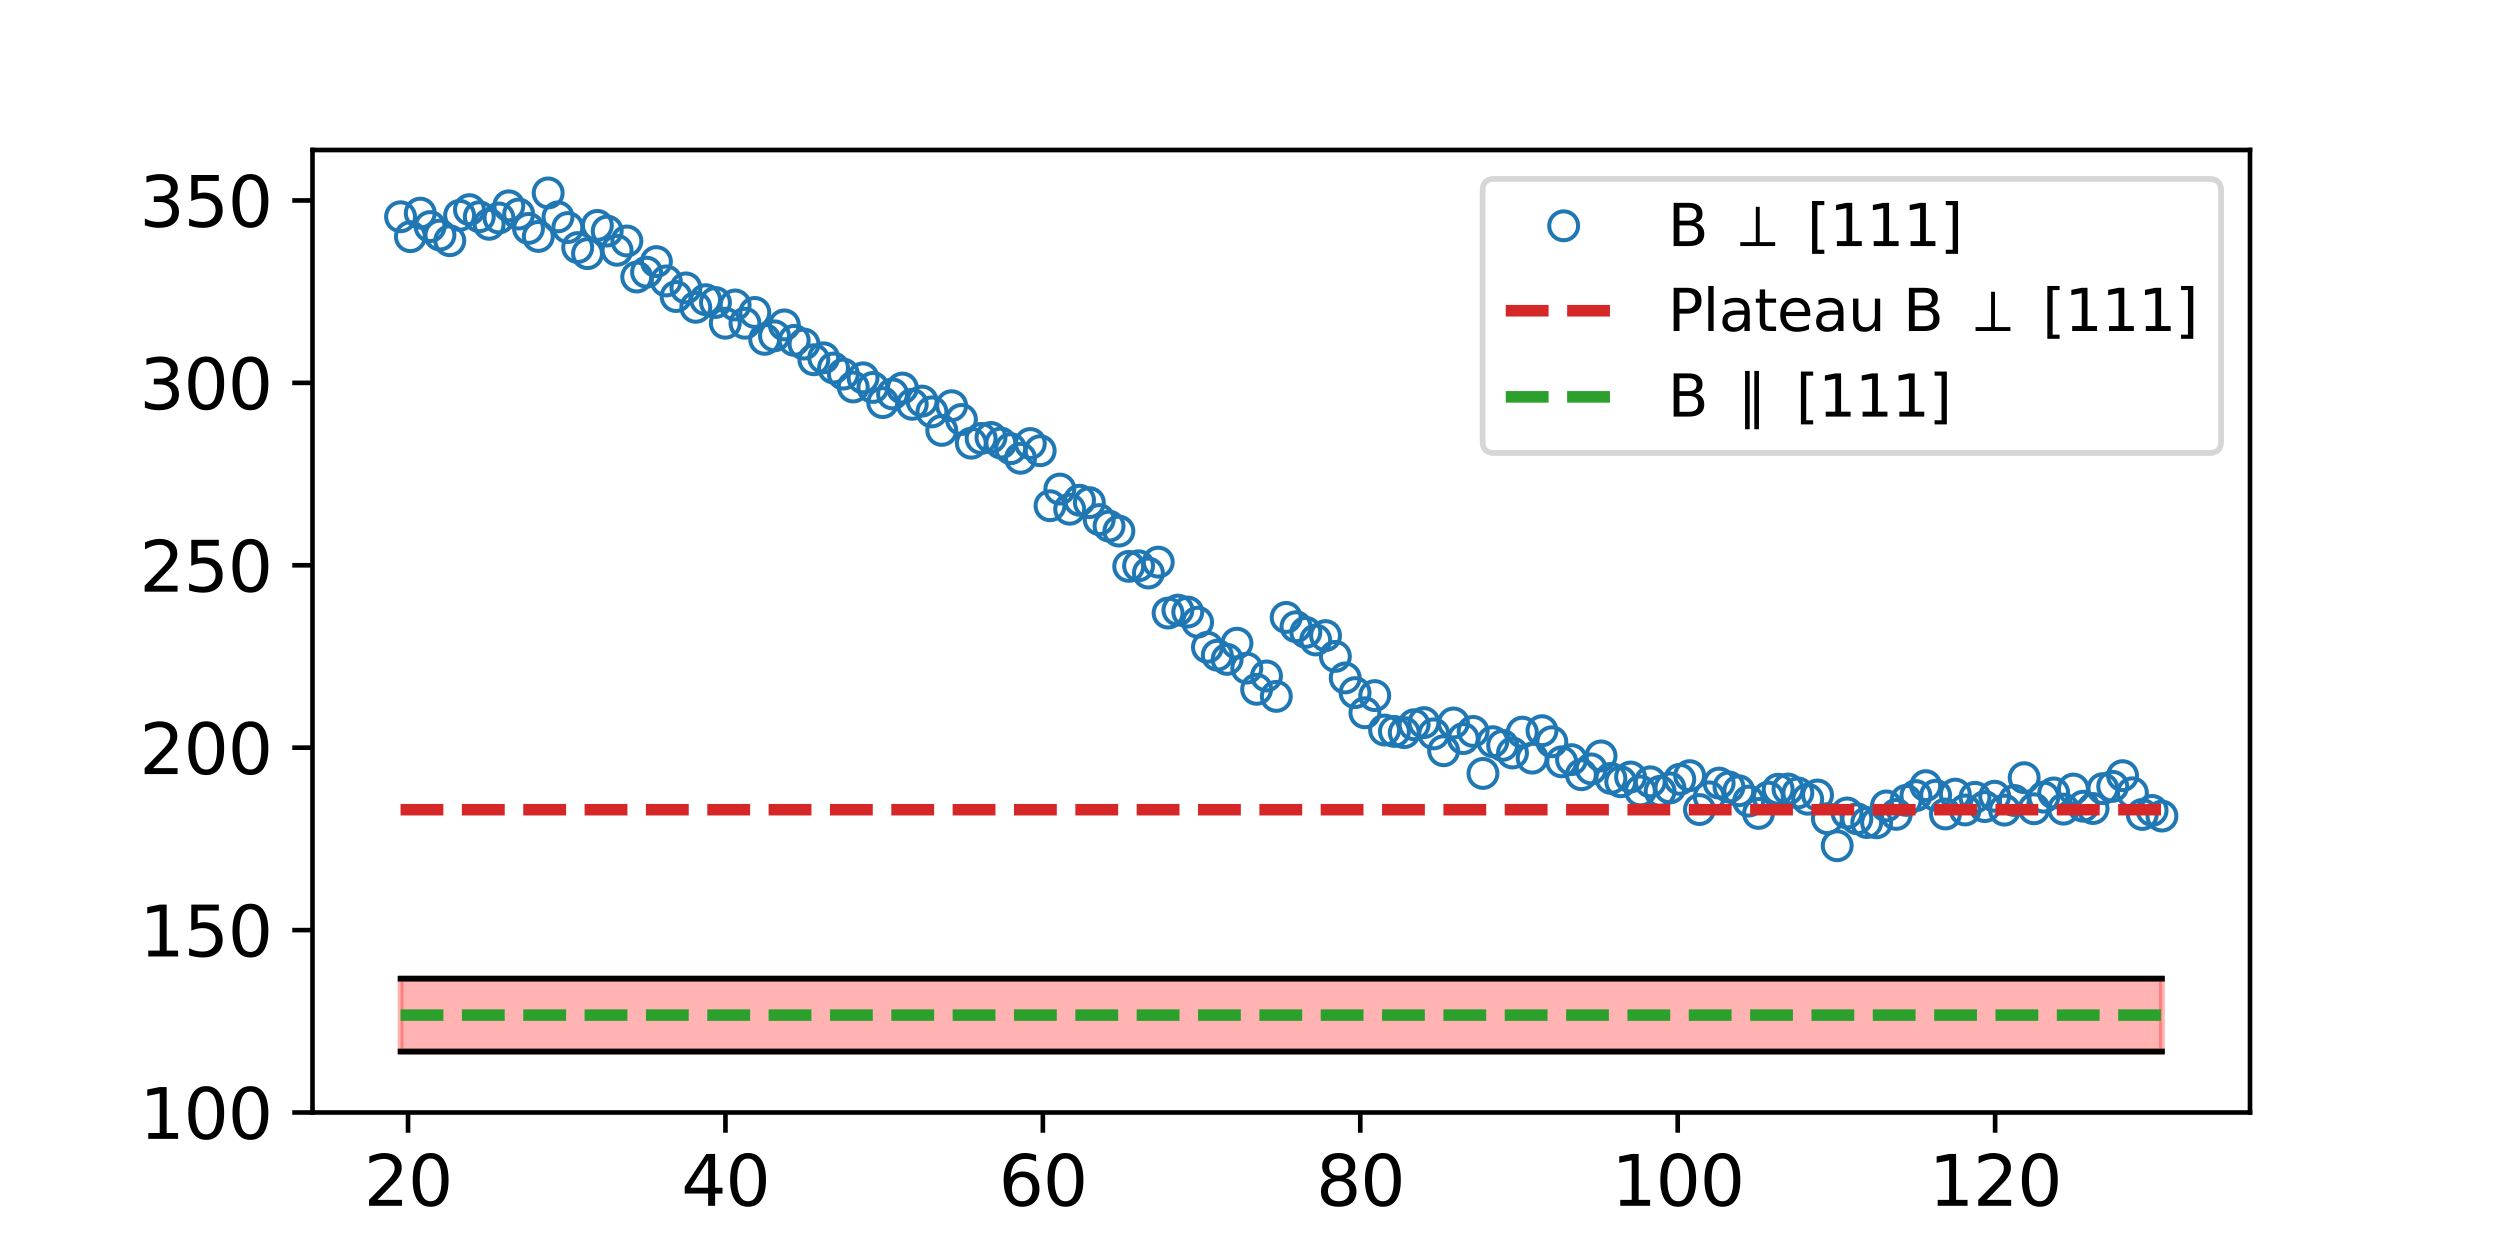 <?xml version="1.0" encoding="utf-8" standalone="no"?>
<!DOCTYPE svg PUBLIC "-//W3C//DTD SVG 1.1//EN"
  "http://www.w3.org/Graphics/SVG/1.1/DTD/svg11.dtd">
<svg xmlns:xlink="http://www.w3.org/1999/xlink" width="432pt" height="216pt" viewBox="0 0 432 216" xmlns="http://www.w3.org/2000/svg" version="1.1">
 <defs>
  <style type="text/css">*{stroke-linejoin: round; stroke-linecap: butt}</style>
 </defs>
 <g id="figure_1">
  <g id="patch_1">
   <path d="M 0 216 
L 432 216 
L 432 0 
L 0 0 
z
" style="fill: #ffffff"/>
  </g>
  <g id="axes_1">
   <g id="patch_2">
    <path d="M 54 192.24 
L 388.8 192.24 
L 388.8 25.92 
L 54 25.92 
z
" style="fill: #ffffff"/>
   </g>
   <g id="PolyCollection_1">
    <defs>
     <path id="m4d19fc6b0f" d="M 69.218 -46.896 
L 69.218 -34.288 
L 70.919 -34.288 
L 72.619 -34.288 
L 74.319 -34.288 
L 76.02 -34.288 
L 77.72 -34.288 
L 79.42 -34.288 
L 81.121 -34.288 
L 82.821 -34.288 
L 84.521 -34.288 
L 86.222 -34.288 
L 87.922 -34.288 
L 89.622 -34.288 
L 91.323 -34.288 
L 93.023 -34.288 
L 94.724 -34.288 
L 96.424 -34.288 
L 98.124 -34.288 
L 99.825 -34.288 
L 101.525 -34.288 
L 103.225 -34.288 
L 104.926 -34.288 
L 106.626 -34.288 
L 108.326 -34.288 
L 110.027 -34.288 
L 111.727 -34.288 
L 113.427 -34.288 
L 115.128 -34.288 
L 116.828 -34.288 
L 118.528 -34.288 
L 120.229 -34.288 
L 121.929 -34.288 
L 123.63 -34.288 
L 125.33 -34.288 
L 127.03 -34.288 
L 128.731 -34.288 
L 130.431 -34.288 
L 132.131 -34.288 
L 133.832 -34.288 
L 135.532 -34.288 
L 137.232 -34.288 
L 138.933 -34.288 
L 140.633 -34.288 
L 142.333 -34.288 
L 144.034 -34.288 
L 145.734 -34.288 
L 147.435 -34.288 
L 149.135 -34.288 
L 150.835 -34.288 
L 152.536 -34.288 
L 154.236 -34.288 
L 155.936 -34.288 
L 157.637 -34.288 
L 159.337 -34.288 
L 161.037 -34.288 
L 162.738 -34.288 
L 164.438 -34.288 
L 166.138 -34.288 
L 167.839 -34.288 
L 169.539 -34.288 
L 171.24 -34.288 
L 172.94 -34.288 
L 174.64 -34.288 
L 176.341 -34.288 
L 178.041 -34.288 
L 179.741 -34.288 
L 181.442 -34.288 
L 183.142 -34.288 
L 184.842 -34.288 
L 186.543 -34.288 
L 188.243 -34.288 
L 189.943 -34.288 
L 191.644 -34.288 
L 193.344 -34.288 
L 195.044 -34.288 
L 196.745 -34.288 
L 198.445 -34.288 
L 200.146 -34.288 
L 201.846 -34.288 
L 203.546 -34.288 
L 205.247 -34.288 
L 206.947 -34.288 
L 208.647 -34.288 
L 210.348 -34.288 
L 212.048 -34.288 
L 213.748 -34.288 
L 215.449 -34.288 
L 217.149 -34.288 
L 218.849 -34.288 
L 220.55 -34.288 
L 222.25 -34.288 
L 223.951 -34.288 
L 225.651 -34.288 
L 227.351 -34.288 
L 229.052 -34.288 
L 230.752 -34.288 
L 232.452 -34.288 
L 234.153 -34.288 
L 235.853 -34.288 
L 237.553 -34.288 
L 239.254 -34.288 
L 240.954 -34.288 
L 242.654 -34.288 
L 244.355 -34.288 
L 246.055 -34.288 
L 247.756 -34.288 
L 249.456 -34.288 
L 251.156 -34.288 
L 252.857 -34.288 
L 254.557 -34.288 
L 256.257 -34.288 
L 257.958 -34.288 
L 259.658 -34.288 
L 261.358 -34.288 
L 263.059 -34.288 
L 264.759 -34.288 
L 266.459 -34.288 
L 268.16 -34.288 
L 269.86 -34.288 
L 271.56 -34.288 
L 273.261 -34.288 
L 274.961 -34.288 
L 276.662 -34.288 
L 278.362 -34.288 
L 280.062 -34.288 
L 281.763 -34.288 
L 283.463 -34.288 
L 285.163 -34.288 
L 286.864 -34.288 
L 288.564 -34.288 
L 290.264 -34.288 
L 291.965 -34.288 
L 293.665 -34.288 
L 295.365 -34.288 
L 297.066 -34.288 
L 298.766 -34.288 
L 300.467 -34.288 
L 302.167 -34.288 
L 303.867 -34.288 
L 305.568 -34.288 
L 307.268 -34.288 
L 308.968 -34.288 
L 310.669 -34.288 
L 312.369 -34.288 
L 314.069 -34.288 
L 315.77 -34.288 
L 317.47 -34.288 
L 319.17 -34.288 
L 320.871 -34.288 
L 322.571 -34.288 
L 324.272 -34.288 
L 325.972 -34.288 
L 327.672 -34.288 
L 329.373 -34.288 
L 331.073 -34.288 
L 332.773 -34.288 
L 334.474 -34.288 
L 336.174 -34.288 
L 337.874 -34.288 
L 339.575 -34.288 
L 341.275 -34.288 
L 342.975 -34.288 
L 344.676 -34.288 
L 346.376 -34.288 
L 348.076 -34.288 
L 349.777 -34.288 
L 351.477 -34.288 
L 353.178 -34.288 
L 354.878 -34.288 
L 356.578 -34.288 
L 358.279 -34.288 
L 359.979 -34.288 
L 361.679 -34.288 
L 363.38 -34.288 
L 365.08 -34.288 
L 366.78 -34.288 
L 368.481 -34.288 
L 370.181 -34.288 
L 371.881 -34.288 
L 373.582 -34.288 
L 373.582 -46.896 
L 373.582 -46.896 
L 371.881 -46.896 
L 370.181 -46.896 
L 368.481 -46.896 
L 366.78 -46.896 
L 365.08 -46.896 
L 363.38 -46.896 
L 361.679 -46.896 
L 359.979 -46.896 
L 358.279 -46.896 
L 356.578 -46.896 
L 354.878 -46.896 
L 353.178 -46.896 
L 351.477 -46.896 
L 349.777 -46.896 
L 348.076 -46.896 
L 346.376 -46.896 
L 344.676 -46.896 
L 342.975 -46.896 
L 341.275 -46.896 
L 339.575 -46.896 
L 337.874 -46.896 
L 336.174 -46.896 
L 334.474 -46.896 
L 332.773 -46.896 
L 331.073 -46.896 
L 329.373 -46.896 
L 327.672 -46.896 
L 325.972 -46.896 
L 324.272 -46.896 
L 322.571 -46.896 
L 320.871 -46.896 
L 319.17 -46.896 
L 317.47 -46.896 
L 315.77 -46.896 
L 314.069 -46.896 
L 312.369 -46.896 
L 310.669 -46.896 
L 308.968 -46.896 
L 307.268 -46.896 
L 305.568 -46.896 
L 303.867 -46.896 
L 302.167 -46.896 
L 300.467 -46.896 
L 298.766 -46.896 
L 297.066 -46.896 
L 295.365 -46.896 
L 293.665 -46.896 
L 291.965 -46.896 
L 290.264 -46.896 
L 288.564 -46.896 
L 286.864 -46.896 
L 285.163 -46.896 
L 283.463 -46.896 
L 281.763 -46.896 
L 280.062 -46.896 
L 278.362 -46.896 
L 276.662 -46.896 
L 274.961 -46.896 
L 273.261 -46.896 
L 271.56 -46.896 
L 269.86 -46.896 
L 268.16 -46.896 
L 266.459 -46.896 
L 264.759 -46.896 
L 263.059 -46.896 
L 261.358 -46.896 
L 259.658 -46.896 
L 257.958 -46.896 
L 256.257 -46.896 
L 254.557 -46.896 
L 252.857 -46.896 
L 251.156 -46.896 
L 249.456 -46.896 
L 247.756 -46.896 
L 246.055 -46.896 
L 244.355 -46.896 
L 242.654 -46.896 
L 240.954 -46.896 
L 239.254 -46.896 
L 237.553 -46.896 
L 235.853 -46.896 
L 234.153 -46.896 
L 232.452 -46.896 
L 230.752 -46.896 
L 229.052 -46.896 
L 227.351 -46.896 
L 225.651 -46.896 
L 223.951 -46.896 
L 222.25 -46.896 
L 220.55 -46.896 
L 218.849 -46.896 
L 217.149 -46.896 
L 215.449 -46.896 
L 213.748 -46.896 
L 212.048 -46.896 
L 210.348 -46.896 
L 208.647 -46.896 
L 206.947 -46.896 
L 205.247 -46.896 
L 203.546 -46.896 
L 201.846 -46.896 
L 200.146 -46.896 
L 198.445 -46.896 
L 196.745 -46.896 
L 195.044 -46.896 
L 193.344 -46.896 
L 191.644 -46.896 
L 189.943 -46.896 
L 188.243 -46.896 
L 186.543 -46.896 
L 184.842 -46.896 
L 183.142 -46.896 
L 181.442 -46.896 
L 179.741 -46.896 
L 178.041 -46.896 
L 176.341 -46.896 
L 174.64 -46.896 
L 172.94 -46.896 
L 171.24 -46.896 
L 169.539 -46.896 
L 167.839 -46.896 
L 166.138 -46.896 
L 164.438 -46.896 
L 162.738 -46.896 
L 161.037 -46.896 
L 159.337 -46.896 
L 157.637 -46.896 
L 155.936 -46.896 
L 154.236 -46.896 
L 152.536 -46.896 
L 150.835 -46.896 
L 149.135 -46.896 
L 147.435 -46.896 
L 145.734 -46.896 
L 144.034 -46.896 
L 142.333 -46.896 
L 140.633 -46.896 
L 138.933 -46.896 
L 137.232 -46.896 
L 135.532 -46.896 
L 133.832 -46.896 
L 132.131 -46.896 
L 130.431 -46.896 
L 128.731 -46.896 
L 127.03 -46.896 
L 125.33 -46.896 
L 123.63 -46.896 
L 121.929 -46.896 
L 120.229 -46.896 
L 118.528 -46.896 
L 116.828 -46.896 
L 115.128 -46.896 
L 113.427 -46.896 
L 111.727 -46.896 
L 110.027 -46.896 
L 108.326 -46.896 
L 106.626 -46.896 
L 104.926 -46.896 
L 103.225 -46.896 
L 101.525 -46.896 
L 99.825 -46.896 
L 98.124 -46.896 
L 96.424 -46.896 
L 94.724 -46.896 
L 93.023 -46.896 
L 91.323 -46.896 
L 89.622 -46.896 
L 87.922 -46.896 
L 86.222 -46.896 
L 84.521 -46.896 
L 82.821 -46.896 
L 81.121 -46.896 
L 79.42 -46.896 
L 77.72 -46.896 
L 76.02 -46.896 
L 74.319 -46.896 
L 72.619 -46.896 
L 70.919 -46.896 
L 69.218 -46.896 
z
" style="stroke: #ff0000; stroke-opacity: 0.3"/>
    </defs>
    <g clip-path="url(#pbb5ca5ffb2)">
     <use xlink:href="#m4d19fc6b0f" x="0" y="216" style="fill: #ff0000; fill-opacity: 0.3; stroke: #ff0000; stroke-opacity: 0.3"/>
    </g>
   </g>
   <g id="matplotlib.axis_1">
    <g id="xtick_1">
     <g id="line2d_1">
      <defs>
       <path id="mb031c298bb" d="M 0 0 
L 0 3.5 
" style="stroke: #000000; stroke-width: 0.8"/>
      </defs>
      <g>
       <use xlink:href="#mb031c298bb" x="70.507" y="192.24" style="stroke: #000000; stroke-width: 0.8"/>
      </g>
     </g>
     <g id="text_1">
      <!-- 20 -->
      <g transform="translate(62.872 208.358)scale(0.12 -0.12)">
       <defs>
        <path id="DejaVuSans-32" d="M 1228 531 
L 3431 531 
L 3431 0 
L 469 0 
L 469 531 
Q 828 903 1448 1529 
Q 2069 2156 2228 2338 
Q 2531 2678 2651 2914 
Q 2772 3150 2772 3378 
Q 2772 3750 2511 3984 
Q 2250 4219 1831 4219 
Q 1534 4219 1204 4116 
Q 875 4013 500 3803 
L 500 4441 
Q 881 4594 1212 4672 
Q 1544 4750 1819 4750 
Q 2544 4750 2975 4387 
Q 3406 4025 3406 3419 
Q 3406 3131 3298 2873 
Q 3191 2616 2906 2266 
Q 2828 2175 2409 1742 
Q 1991 1309 1228 531 
z
" transform="scale(0.016)"/>
        <path id="DejaVuSans-30" d="M 2034 4250 
Q 1547 4250 1301 3770 
Q 1056 3291 1056 2328 
Q 1056 1369 1301 889 
Q 1547 409 2034 409 
Q 2525 409 2770 889 
Q 3016 1369 3016 2328 
Q 3016 3291 2770 3770 
Q 2525 4250 2034 4250 
z
M 2034 4750 
Q 2819 4750 3233 4129 
Q 3647 3509 3647 2328 
Q 3647 1150 3233 529 
Q 2819 -91 2034 -91 
Q 1250 -91 836 529 
Q 422 1150 422 2328 
Q 422 3509 836 4129 
Q 1250 4750 2034 4750 
z
" transform="scale(0.016)"/>
       </defs>
       <use xlink:href="#DejaVuSans-32"/>
       <use xlink:href="#DejaVuSans-30" x="63.623"/>
      </g>
     </g>
    </g>
    <g id="xtick_2">
     <g id="line2d_2">
      <g>
       <use xlink:href="#mb031c298bb" x="125.357" y="192.24" style="stroke: #000000; stroke-width: 0.8"/>
      </g>
     </g>
     <g id="text_2">
      <!-- 40 -->
      <g transform="translate(117.722 208.358)scale(0.12 -0.12)">
       <defs>
        <path id="DejaVuSans-34" d="M 2419 4116 
L 825 1625 
L 2419 1625 
L 2419 4116 
z
M 2253 4666 
L 3047 4666 
L 3047 1625 
L 3713 1625 
L 3713 1100 
L 3047 1100 
L 3047 0 
L 2419 0 
L 2419 1100 
L 313 1100 
L 313 1709 
L 2253 4666 
z
" transform="scale(0.016)"/>
       </defs>
       <use xlink:href="#DejaVuSans-34"/>
       <use xlink:href="#DejaVuSans-30" x="63.623"/>
      </g>
     </g>
    </g>
    <g id="xtick_3">
     <g id="line2d_3">
      <g>
       <use xlink:href="#mb031c298bb" x="180.208" y="192.24" style="stroke: #000000; stroke-width: 0.8"/>
      </g>
     </g>
     <g id="text_3">
      <!-- 60 -->
      <g transform="translate(172.573 208.358)scale(0.12 -0.12)">
       <defs>
        <path id="DejaVuSans-36" d="M 2113 2584 
Q 1688 2584 1439 2293 
Q 1191 2003 1191 1497 
Q 1191 994 1439 701 
Q 1688 409 2113 409 
Q 2538 409 2786 701 
Q 3034 994 3034 1497 
Q 3034 2003 2786 2293 
Q 2538 2584 2113 2584 
z
M 3366 4563 
L 3366 3988 
Q 3128 4100 2886 4159 
Q 2644 4219 2406 4219 
Q 1781 4219 1451 3797 
Q 1122 3375 1075 2522 
Q 1259 2794 1537 2939 
Q 1816 3084 2150 3084 
Q 2853 3084 3261 2657 
Q 3669 2231 3669 1497 
Q 3669 778 3244 343 
Q 2819 -91 2113 -91 
Q 1303 -91 875 529 
Q 447 1150 447 2328 
Q 447 3434 972 4092 
Q 1497 4750 2381 4750 
Q 2619 4750 2861 4703 
Q 3103 4656 3366 4563 
z
" transform="scale(0.016)"/>
       </defs>
       <use xlink:href="#DejaVuSans-36"/>
       <use xlink:href="#DejaVuSans-30" x="63.623"/>
      </g>
     </g>
    </g>
    <g id="xtick_4">
     <g id="line2d_4">
      <g>
       <use xlink:href="#mb031c298bb" x="235.058" y="192.24" style="stroke: #000000; stroke-width: 0.8"/>
      </g>
     </g>
     <g id="text_4">
      <!-- 80 -->
      <g transform="translate(227.423 208.358)scale(0.12 -0.12)">
       <defs>
        <path id="DejaVuSans-38" d="M 2034 2216 
Q 1584 2216 1326 1975 
Q 1069 1734 1069 1313 
Q 1069 891 1326 650 
Q 1584 409 2034 409 
Q 2484 409 2743 651 
Q 3003 894 3003 1313 
Q 3003 1734 2745 1975 
Q 2488 2216 2034 2216 
z
M 1403 2484 
Q 997 2584 770 2862 
Q 544 3141 544 3541 
Q 544 4100 942 4425 
Q 1341 4750 2034 4750 
Q 2731 4750 3128 4425 
Q 3525 4100 3525 3541 
Q 3525 3141 3298 2862 
Q 3072 2584 2669 2484 
Q 3125 2378 3379 2068 
Q 3634 1759 3634 1313 
Q 3634 634 3220 271 
Q 2806 -91 2034 -91 
Q 1263 -91 848 271 
Q 434 634 434 1313 
Q 434 1759 690 2068 
Q 947 2378 1403 2484 
z
M 1172 3481 
Q 1172 3119 1398 2916 
Q 1625 2713 2034 2713 
Q 2441 2713 2670 2916 
Q 2900 3119 2900 3481 
Q 2900 3844 2670 4047 
Q 2441 4250 2034 4250 
Q 1625 4250 1398 4047 
Q 1172 3844 1172 3481 
z
" transform="scale(0.016)"/>
       </defs>
       <use xlink:href="#DejaVuSans-38"/>
       <use xlink:href="#DejaVuSans-30" x="63.623"/>
      </g>
     </g>
    </g>
    <g id="xtick_5">
     <g id="line2d_5">
      <g>
       <use xlink:href="#mb031c298bb" x="289.908" y="192.24" style="stroke: #000000; stroke-width: 0.8"/>
      </g>
     </g>
     <g id="text_5">
      <!-- 100 -->
      <g transform="translate(278.455 208.358)scale(0.12 -0.12)">
       <defs>
        <path id="DejaVuSans-31" d="M 794 531 
L 1825 531 
L 1825 4091 
L 703 3866 
L 703 4441 
L 1819 4666 
L 2450 4666 
L 2450 531 
L 3481 531 
L 3481 0 
L 794 0 
L 794 531 
z
" transform="scale(0.016)"/>
       </defs>
       <use xlink:href="#DejaVuSans-31"/>
       <use xlink:href="#DejaVuSans-30" x="63.623"/>
       <use xlink:href="#DejaVuSans-30" x="127.246"/>
      </g>
     </g>
    </g>
    <g id="xtick_6">
     <g id="line2d_6">
      <g>
       <use xlink:href="#mb031c298bb" x="344.758" y="192.24" style="stroke: #000000; stroke-width: 0.8"/>
      </g>
     </g>
     <g id="text_6">
      <!-- 120 -->
      <g transform="translate(333.306 208.358)scale(0.12 -0.12)">
       <use xlink:href="#DejaVuSans-31"/>
       <use xlink:href="#DejaVuSans-32" x="63.623"/>
       <use xlink:href="#DejaVuSans-30" x="127.246"/>
      </g>
     </g>
    </g>
   </g>
   <g id="matplotlib.axis_2">
    <g id="ytick_1">
     <g id="line2d_7">
      <defs>
       <path id="mc7d585f003" d="M 0 0 
L -3.5 0 
" style="stroke: #000000; stroke-width: 0.8"/>
      </defs>
      <g>
       <use xlink:href="#mc7d585f003" x="54" y="192.24" style="stroke: #000000; stroke-width: 0.8"/>
      </g>
     </g>
     <g id="text_7">
      <!-- 100 -->
      <g transform="translate(24.095 196.799)scale(0.12 -0.12)">
       <use xlink:href="#DejaVuSans-31"/>
       <use xlink:href="#DejaVuSans-30" x="63.623"/>
       <use xlink:href="#DejaVuSans-30" x="127.246"/>
      </g>
     </g>
    </g>
    <g id="ytick_2">
     <g id="line2d_8">
      <g>
       <use xlink:href="#mc7d585f003" x="54" y="160.72" style="stroke: #000000; stroke-width: 0.8"/>
      </g>
     </g>
     <g id="text_8">
      <!-- 150 -->
      <g transform="translate(24.095 165.279)scale(0.12 -0.12)">
       <defs>
        <path id="DejaVuSans-35" d="M 691 4666 
L 3169 4666 
L 3169 4134 
L 1269 4134 
L 1269 2991 
Q 1406 3038 1543 3061 
Q 1681 3084 1819 3084 
Q 2600 3084 3056 2656 
Q 3513 2228 3513 1497 
Q 3513 744 3044 326 
Q 2575 -91 1722 -91 
Q 1428 -91 1123 -41 
Q 819 9 494 109 
L 494 744 
Q 775 591 1075 516 
Q 1375 441 1709 441 
Q 2250 441 2565 725 
Q 2881 1009 2881 1497 
Q 2881 1984 2565 2268 
Q 2250 2553 1709 2553 
Q 1456 2553 1204 2497 
Q 953 2441 691 2322 
L 691 4666 
z
" transform="scale(0.016)"/>
       </defs>
       <use xlink:href="#DejaVuSans-31"/>
       <use xlink:href="#DejaVuSans-35" x="63.623"/>
       <use xlink:href="#DejaVuSans-30" x="127.246"/>
      </g>
     </g>
    </g>
    <g id="ytick_3">
     <g id="line2d_9">
      <g>
       <use xlink:href="#mc7d585f003" x="54" y="129.199" style="stroke: #000000; stroke-width: 0.8"/>
      </g>
     </g>
     <g id="text_9">
      <!-- 200 -->
      <g transform="translate(24.095 133.758)scale(0.12 -0.12)">
       <use xlink:href="#DejaVuSans-32"/>
       <use xlink:href="#DejaVuSans-30" x="63.623"/>
       <use xlink:href="#DejaVuSans-30" x="127.246"/>
      </g>
     </g>
    </g>
    <g id="ytick_4">
     <g id="line2d_10">
      <g>
       <use xlink:href="#mc7d585f003" x="54" y="97.679" style="stroke: #000000; stroke-width: 0.8"/>
      </g>
     </g>
     <g id="text_10">
      <!-- 250 -->
      <g transform="translate(24.095 102.238)scale(0.12 -0.12)">
       <use xlink:href="#DejaVuSans-32"/>
       <use xlink:href="#DejaVuSans-35" x="63.623"/>
       <use xlink:href="#DejaVuSans-30" x="127.246"/>
      </g>
     </g>
    </g>
    <g id="ytick_5">
     <g id="line2d_11">
      <g>
       <use xlink:href="#mc7d585f003" x="54" y="66.158" style="stroke: #000000; stroke-width: 0.8"/>
      </g>
     </g>
     <g id="text_11">
      <!-- 300 -->
      <g transform="translate(24.095 70.717)scale(0.12 -0.12)">
       <defs>
        <path id="DejaVuSans-33" d="M 2597 2516 
Q 3050 2419 3304 2112 
Q 3559 1806 3559 1356 
Q 3559 666 3084 287 
Q 2609 -91 1734 -91 
Q 1441 -91 1130 -33 
Q 819 25 488 141 
L 488 750 
Q 750 597 1062 519 
Q 1375 441 1716 441 
Q 2309 441 2620 675 
Q 2931 909 2931 1356 
Q 2931 1769 2642 2001 
Q 2353 2234 1838 2234 
L 1294 2234 
L 1294 2753 
L 1863 2753 
Q 2328 2753 2575 2939 
Q 2822 3125 2822 3475 
Q 2822 3834 2567 4026 
Q 2313 4219 1838 4219 
Q 1578 4219 1281 4162 
Q 984 4106 628 3988 
L 628 4550 
Q 988 4650 1302 4700 
Q 1616 4750 1894 4750 
Q 2613 4750 3031 4423 
Q 3450 4097 3450 3541 
Q 3450 3153 3228 2886 
Q 3006 2619 2597 2516 
z
" transform="scale(0.016)"/>
       </defs>
       <use xlink:href="#DejaVuSans-33"/>
       <use xlink:href="#DejaVuSans-30" x="63.623"/>
       <use xlink:href="#DejaVuSans-30" x="127.246"/>
      </g>
     </g>
    </g>
    <g id="ytick_6">
     <g id="line2d_12">
      <g>
       <use xlink:href="#mc7d585f003" x="54" y="34.638" style="stroke: #000000; stroke-width: 0.8"/>
      </g>
     </g>
     <g id="text_12">
      <!-- 350 -->
      <g transform="translate(24.095 39.197)scale(0.12 -0.12)">
       <use xlink:href="#DejaVuSans-33"/>
       <use xlink:href="#DejaVuSans-35" x="63.623"/>
       <use xlink:href="#DejaVuSans-30" x="127.246"/>
      </g>
     </g>
    </g>
   </g>
   <g id="line2d_13">
    <defs>
     <path id="mfe2f32c616" d="M 0 2.5 
C 0.663 2.5 1.299 2.237 1.768 1.768 
C 2.237 1.299 2.5 0.663 2.5 0 
C 2.5 -0.663 2.237 -1.299 1.768 -1.768 
C 1.299 -2.237 0.663 -2.5 0 -2.5 
C -0.663 -2.5 -1.299 -2.237 -1.768 -1.768 
C -2.237 -1.299 -2.5 -0.663 -2.5 0 
C -2.5 0.663 -2.237 1.299 -1.768 1.768 
C -1.299 2.237 -0.663 2.5 0 2.5 
z
" style="stroke: #1f77b4; stroke-width: 0.7"/>
    </defs>
    <g clip-path="url(#pbb5ca5ffb2)">
     <use xlink:href="#mfe2f32c616" x="69.218" y="37.456" style="fill-opacity: 0; stroke: #1f77b4; stroke-width: 0.7"/>
     <use xlink:href="#mfe2f32c616" x="70.919" y="40.895" style="fill-opacity: 0; stroke: #1f77b4; stroke-width: 0.7"/>
     <use xlink:href="#mfe2f32c616" x="72.619" y="36.831" style="fill-opacity: 0; stroke: #1f77b4; stroke-width: 0.7"/>
     <use xlink:href="#mfe2f32c616" x="74.319" y="39.152" style="fill-opacity: 0; stroke: #1f77b4; stroke-width: 0.7"/>
     <use xlink:href="#mfe2f32c616" x="76.02" y="40.616" style="fill-opacity: 0; stroke: #1f77b4; stroke-width: 0.7"/>
     <use xlink:href="#mfe2f32c616" x="77.72" y="41.594" style="fill-opacity: 0; stroke: #1f77b4; stroke-width: 0.7"/>
     <use xlink:href="#mfe2f32c616" x="79.42" y="37.209" style="fill-opacity: 0; stroke: #1f77b4; stroke-width: 0.7"/>
     <use xlink:href="#mfe2f32c616" x="81.121" y="36.224" style="fill-opacity: 0; stroke: #1f77b4; stroke-width: 0.7"/>
     <use xlink:href="#mfe2f32c616" x="82.821" y="37.449" style="fill-opacity: 0; stroke: #1f77b4; stroke-width: 0.7"/>
     <use xlink:href="#mfe2f32c616" x="84.521" y="38.758" style="fill-opacity: 0; stroke: #1f77b4; stroke-width: 0.7"/>
     <use xlink:href="#mfe2f32c616" x="86.222" y="37.664" style="fill-opacity: 0; stroke: #1f77b4; stroke-width: 0.7"/>
     <use xlink:href="#mfe2f32c616" x="87.922" y="35.569" style="fill-opacity: 0; stroke: #1f77b4; stroke-width: 0.7"/>
     <use xlink:href="#mfe2f32c616" x="89.622" y="36.982" style="fill-opacity: 0; stroke: #1f77b4; stroke-width: 0.7"/>
     <use xlink:href="#mfe2f32c616" x="91.323" y="39.472" style="fill-opacity: 0; stroke: #1f77b4; stroke-width: 0.7"/>
     <use xlink:href="#mfe2f32c616" x="93.023" y="40.858" style="fill-opacity: 0; stroke: #1f77b4; stroke-width: 0.7"/>
     <use xlink:href="#mfe2f32c616" x="94.724" y="33.339" style="fill-opacity: 0; stroke: #1f77b4; stroke-width: 0.7"/>
     <use xlink:href="#mfe2f32c616" x="96.424" y="37.475" style="fill-opacity: 0; stroke: #1f77b4; stroke-width: 0.7"/>
     <use xlink:href="#mfe2f32c616" x="98.124" y="39.316" style="fill-opacity: 0; stroke: #1f77b4; stroke-width: 0.7"/>
     <use xlink:href="#mfe2f32c616" x="99.825" y="42.777" style="fill-opacity: 0; stroke: #1f77b4; stroke-width: 0.7"/>
     <use xlink:href="#mfe2f32c616" x="101.525" y="43.828" style="fill-opacity: 0; stroke: #1f77b4; stroke-width: 0.7"/>
     <use xlink:href="#mfe2f32c616" x="103.225" y="38.951" style="fill-opacity: 0; stroke: #1f77b4; stroke-width: 0.7"/>
     <use xlink:href="#mfe2f32c616" x="104.926" y="39.926" style="fill-opacity: 0; stroke: #1f77b4; stroke-width: 0.7"/>
     <use xlink:href="#mfe2f32c616" x="106.626" y="43.249" style="fill-opacity: 0; stroke: #1f77b4; stroke-width: 0.7"/>
     <use xlink:href="#mfe2f32c616" x="108.326" y="41.641" style="fill-opacity: 0; stroke: #1f77b4; stroke-width: 0.7"/>
     <use xlink:href="#mfe2f32c616" x="110.027" y="47.872" style="fill-opacity: 0; stroke: #1f77b4; stroke-width: 0.7"/>
     <use xlink:href="#mfe2f32c616" x="111.727" y="47.031" style="fill-opacity: 0; stroke: #1f77b4; stroke-width: 0.7"/>
     <use xlink:href="#mfe2f32c616" x="113.427" y="45.203" style="fill-opacity: 0; stroke: #1f77b4; stroke-width: 0.7"/>
     <use xlink:href="#mfe2f32c616" x="115.128" y="48.546" style="fill-opacity: 0; stroke: #1f77b4; stroke-width: 0.7"/>
     <use xlink:href="#mfe2f32c616" x="116.828" y="51.237" style="fill-opacity: 0; stroke: #1f77b4; stroke-width: 0.7"/>
     <use xlink:href="#mfe2f32c616" x="118.528" y="49.752" style="fill-opacity: 0; stroke: #1f77b4; stroke-width: 0.7"/>
     <use xlink:href="#mfe2f32c616" x="120.229" y="53.103" style="fill-opacity: 0; stroke: #1f77b4; stroke-width: 0.7"/>
     <use xlink:href="#mfe2f32c616" x="121.929" y="51.787" style="fill-opacity: 0; stroke: #1f77b4; stroke-width: 0.7"/>
     <use xlink:href="#mfe2f32c616" x="123.63" y="52.273" style="fill-opacity: 0; stroke: #1f77b4; stroke-width: 0.7"/>
     <use xlink:href="#mfe2f32c616" x="125.33" y="55.849" style="fill-opacity: 0; stroke: #1f77b4; stroke-width: 0.7"/>
     <use xlink:href="#mfe2f32c616" x="127.03" y="52.699" style="fill-opacity: 0; stroke: #1f77b4; stroke-width: 0.7"/>
     <use xlink:href="#mfe2f32c616" x="128.731" y="55.855" style="fill-opacity: 0; stroke: #1f77b4; stroke-width: 0.7"/>
     <use xlink:href="#mfe2f32c616" x="130.431" y="53.993" style="fill-opacity: 0; stroke: #1f77b4; stroke-width: 0.7"/>
     <use xlink:href="#mfe2f32c616" x="132.131" y="58.637" style="fill-opacity: 0; stroke: #1f77b4; stroke-width: 0.7"/>
     <use xlink:href="#mfe2f32c616" x="133.832" y="58.035" style="fill-opacity: 0; stroke: #1f77b4; stroke-width: 0.7"/>
     <use xlink:href="#mfe2f32c616" x="135.532" y="56.146" style="fill-opacity: 0; stroke: #1f77b4; stroke-width: 0.7"/>
     <use xlink:href="#mfe2f32c616" x="137.232" y="58.814" style="fill-opacity: 0; stroke: #1f77b4; stroke-width: 0.7"/>
     <use xlink:href="#mfe2f32c616" x="138.933" y="59.45" style="fill-opacity: 0; stroke: #1f77b4; stroke-width: 0.7"/>
     <use xlink:href="#mfe2f32c616" x="140.633" y="62.165" style="fill-opacity: 0; stroke: #1f77b4; stroke-width: 0.7"/>
     <use xlink:href="#mfe2f32c616" x="142.333" y="61.83" style="fill-opacity: 0; stroke: #1f77b4; stroke-width: 0.7"/>
     <use xlink:href="#mfe2f32c616" x="144.034" y="63.593" style="fill-opacity: 0; stroke: #1f77b4; stroke-width: 0.7"/>
     <use xlink:href="#mfe2f32c616" x="145.734" y="64.64" style="fill-opacity: 0; stroke: #1f77b4; stroke-width: 0.7"/>
     <use xlink:href="#mfe2f32c616" x="147.435" y="66.871" style="fill-opacity: 0; stroke: #1f77b4; stroke-width: 0.7"/>
     <use xlink:href="#mfe2f32c616" x="149.135" y="65.292" style="fill-opacity: 0; stroke: #1f77b4; stroke-width: 0.7"/>
     <use xlink:href="#mfe2f32c616" x="150.835" y="66.951" style="fill-opacity: 0; stroke: #1f77b4; stroke-width: 0.7"/>
     <use xlink:href="#mfe2f32c616" x="152.536" y="69.57" style="fill-opacity: 0; stroke: #1f77b4; stroke-width: 0.7"/>
     <use xlink:href="#mfe2f32c616" x="154.236" y="68.071" style="fill-opacity: 0; stroke: #1f77b4; stroke-width: 0.7"/>
     <use xlink:href="#mfe2f32c616" x="155.936" y="67.055" style="fill-opacity: 0; stroke: #1f77b4; stroke-width: 0.7"/>
     <use xlink:href="#mfe2f32c616" x="157.637" y="69.864" style="fill-opacity: 0; stroke: #1f77b4; stroke-width: 0.7"/>
     <use xlink:href="#mfe2f32c616" x="159.337" y="69.309" style="fill-opacity: 0; stroke: #1f77b4; stroke-width: 0.7"/>
     <use xlink:href="#mfe2f32c616" x="161.037" y="71.174" style="fill-opacity: 0; stroke: #1f77b4; stroke-width: 0.7"/>
     <use xlink:href="#mfe2f32c616" x="162.738" y="74.371" style="fill-opacity: 0; stroke: #1f77b4; stroke-width: 0.7"/>
     <use xlink:href="#mfe2f32c616" x="164.438" y="70.105" style="fill-opacity: 0; stroke: #1f77b4; stroke-width: 0.7"/>
     <use xlink:href="#mfe2f32c616" x="166.138" y="72.486" style="fill-opacity: 0; stroke: #1f77b4; stroke-width: 0.7"/>
     <use xlink:href="#mfe2f32c616" x="167.839" y="76.584" style="fill-opacity: 0; stroke: #1f77b4; stroke-width: 0.7"/>
     <use xlink:href="#mfe2f32c616" x="169.539" y="75.76" style="fill-opacity: 0; stroke: #1f77b4; stroke-width: 0.7"/>
     <use xlink:href="#mfe2f32c616" x="171.24" y="75.594" style="fill-opacity: 0; stroke: #1f77b4; stroke-width: 0.7"/>
     <use xlink:href="#mfe2f32c616" x="172.94" y="76.563" style="fill-opacity: 0; stroke: #1f77b4; stroke-width: 0.7"/>
     <use xlink:href="#mfe2f32c616" x="174.64" y="77.527" style="fill-opacity: 0; stroke: #1f77b4; stroke-width: 0.7"/>
     <use xlink:href="#mfe2f32c616" x="176.341" y="79.189" style="fill-opacity: 0; stroke: #1f77b4; stroke-width: 0.7"/>
     <use xlink:href="#mfe2f32c616" x="178.041" y="76.641" style="fill-opacity: 0; stroke: #1f77b4; stroke-width: 0.7"/>
     <use xlink:href="#mfe2f32c616" x="179.741" y="77.885" style="fill-opacity: 0; stroke: #1f77b4; stroke-width: 0.7"/>
     <use xlink:href="#mfe2f32c616" x="181.442" y="87.389" style="fill-opacity: 0; stroke: #1f77b4; stroke-width: 0.7"/>
     <use xlink:href="#mfe2f32c616" x="183.142" y="84.511" style="fill-opacity: 0; stroke: #1f77b4; stroke-width: 0.7"/>
     <use xlink:href="#mfe2f32c616" x="184.842" y="87.994" style="fill-opacity: 0; stroke: #1f77b4; stroke-width: 0.7"/>
     <use xlink:href="#mfe2f32c616" x="186.543" y="86.444" style="fill-opacity: 0; stroke: #1f77b4; stroke-width: 0.7"/>
     <use xlink:href="#mfe2f32c616" x="188.243" y="86.858" style="fill-opacity: 0; stroke: #1f77b4; stroke-width: 0.7"/>
     <use xlink:href="#mfe2f32c616" x="189.943" y="89.786" style="fill-opacity: 0; stroke: #1f77b4; stroke-width: 0.7"/>
     <use xlink:href="#mfe2f32c616" x="191.644" y="90.915" style="fill-opacity: 0; stroke: #1f77b4; stroke-width: 0.7"/>
     <use xlink:href="#mfe2f32c616" x="193.344" y="91.774" style="fill-opacity: 0; stroke: #1f77b4; stroke-width: 0.7"/>
     <use xlink:href="#mfe2f32c616" x="195.044" y="97.87" style="fill-opacity: 0; stroke: #1f77b4; stroke-width: 0.7"/>
     <use xlink:href="#mfe2f32c616" x="196.745" y="97.77" style="fill-opacity: 0; stroke: #1f77b4; stroke-width: 0.7"/>
     <use xlink:href="#mfe2f32c616" x="198.445" y="99.019" style="fill-opacity: 0; stroke: #1f77b4; stroke-width: 0.7"/>
     <use xlink:href="#mfe2f32c616" x="200.146" y="97.137" style="fill-opacity: 0; stroke: #1f77b4; stroke-width: 0.7"/>
     <use xlink:href="#mfe2f32c616" x="201.846" y="105.937" style="fill-opacity: 0; stroke: #1f77b4; stroke-width: 0.7"/>
     <use xlink:href="#mfe2f32c616" x="203.546" y="105.431" style="fill-opacity: 0; stroke: #1f77b4; stroke-width: 0.7"/>
     <use xlink:href="#mfe2f32c616" x="205.247" y="105.762" style="fill-opacity: 0; stroke: #1f77b4; stroke-width: 0.7"/>
     <use xlink:href="#mfe2f32c616" x="206.947" y="107.512" style="fill-opacity: 0; stroke: #1f77b4; stroke-width: 0.7"/>
     <use xlink:href="#mfe2f32c616" x="208.647" y="111.847" style="fill-opacity: 0; stroke: #1f77b4; stroke-width: 0.7"/>
     <use xlink:href="#mfe2f32c616" x="210.348" y="113.218" style="fill-opacity: 0; stroke: #1f77b4; stroke-width: 0.7"/>
     <use xlink:href="#mfe2f32c616" x="212.048" y="113.941" style="fill-opacity: 0; stroke: #1f77b4; stroke-width: 0.7"/>
     <use xlink:href="#mfe2f32c616" x="213.748" y="111.148" style="fill-opacity: 0; stroke: #1f77b4; stroke-width: 0.7"/>
     <use xlink:href="#mfe2f32c616" x="215.449" y="115.451" style="fill-opacity: 0; stroke: #1f77b4; stroke-width: 0.7"/>
     <use xlink:href="#mfe2f32c616" x="217.149" y="119.112" style="fill-opacity: 0; stroke: #1f77b4; stroke-width: 0.7"/>
     <use xlink:href="#mfe2f32c616" x="218.849" y="116.805" style="fill-opacity: 0; stroke: #1f77b4; stroke-width: 0.7"/>
     <use xlink:href="#mfe2f32c616" x="220.55" y="120.335" style="fill-opacity: 0; stroke: #1f77b4; stroke-width: 0.7"/>
     <use xlink:href="#mfe2f32c616" x="222.25" y="106.692" style="fill-opacity: 0; stroke: #1f77b4; stroke-width: 0.7"/>
     <use xlink:href="#mfe2f32c616" x="223.951" y="108.294" style="fill-opacity: 0; stroke: #1f77b4; stroke-width: 0.7"/>
     <use xlink:href="#mfe2f32c616" x="225.651" y="109.267" style="fill-opacity: 0; stroke: #1f77b4; stroke-width: 0.7"/>
     <use xlink:href="#mfe2f32c616" x="227.351" y="110.584" style="fill-opacity: 0; stroke: #1f77b4; stroke-width: 0.7"/>
     <use xlink:href="#mfe2f32c616" x="229.052" y="109.833" style="fill-opacity: 0; stroke: #1f77b4; stroke-width: 0.7"/>
     <use xlink:href="#mfe2f32c616" x="230.752" y="113.427" style="fill-opacity: 0; stroke: #1f77b4; stroke-width: 0.7"/>
     <use xlink:href="#mfe2f32c616" x="232.452" y="117.147" style="fill-opacity: 0; stroke: #1f77b4; stroke-width: 0.7"/>
     <use xlink:href="#mfe2f32c616" x="234.153" y="119.685" style="fill-opacity: 0; stroke: #1f77b4; stroke-width: 0.7"/>
     <use xlink:href="#mfe2f32c616" x="235.853" y="123.168" style="fill-opacity: 0; stroke: #1f77b4; stroke-width: 0.7"/>
     <use xlink:href="#mfe2f32c616" x="237.553" y="120.199" style="fill-opacity: 0; stroke: #1f77b4; stroke-width: 0.7"/>
     <use xlink:href="#mfe2f32c616" x="239.254" y="126.152" style="fill-opacity: 0; stroke: #1f77b4; stroke-width: 0.7"/>
     <use xlink:href="#mfe2f32c616" x="240.954" y="126.393" style="fill-opacity: 0; stroke: #1f77b4; stroke-width: 0.7"/>
     <use xlink:href="#mfe2f32c616" x="242.654" y="126.597" style="fill-opacity: 0; stroke: #1f77b4; stroke-width: 0.7"/>
     <use xlink:href="#mfe2f32c616" x="244.355" y="125.233" style="fill-opacity: 0; stroke: #1f77b4; stroke-width: 0.7"/>
     <use xlink:href="#mfe2f32c616" x="246.055" y="124.869" style="fill-opacity: 0; stroke: #1f77b4; stroke-width: 0.7"/>
     <use xlink:href="#mfe2f32c616" x="247.756" y="126.812" style="fill-opacity: 0; stroke: #1f77b4; stroke-width: 0.7"/>
     <use xlink:href="#mfe2f32c616" x="249.456" y="129.729" style="fill-opacity: 0; stroke: #1f77b4; stroke-width: 0.7"/>
     <use xlink:href="#mfe2f32c616" x="251.156" y="124.931" style="fill-opacity: 0; stroke: #1f77b4; stroke-width: 0.7"/>
     <use xlink:href="#mfe2f32c616" x="252.857" y="127.621" style="fill-opacity: 0; stroke: #1f77b4; stroke-width: 0.7"/>
     <use xlink:href="#mfe2f32c616" x="254.557" y="126.386" style="fill-opacity: 0; stroke: #1f77b4; stroke-width: 0.7"/>
     <use xlink:href="#mfe2f32c616" x="256.257" y="133.65" style="fill-opacity: 0; stroke: #1f77b4; stroke-width: 0.7"/>
     <use xlink:href="#mfe2f32c616" x="257.958" y="128.166" style="fill-opacity: 0; stroke: #1f77b4; stroke-width: 0.7"/>
     <use xlink:href="#mfe2f32c616" x="259.658" y="128.8" style="fill-opacity: 0; stroke: #1f77b4; stroke-width: 0.7"/>
     <use xlink:href="#mfe2f32c616" x="261.358" y="130.117" style="fill-opacity: 0; stroke: #1f77b4; stroke-width: 0.7"/>
     <use xlink:href="#mfe2f32c616" x="263.059" y="126.519" style="fill-opacity: 0; stroke: #1f77b4; stroke-width: 0.7"/>
     <use xlink:href="#mfe2f32c616" x="264.759" y="131.006" style="fill-opacity: 0; stroke: #1f77b4; stroke-width: 0.7"/>
     <use xlink:href="#mfe2f32c616" x="266.459" y="126.267" style="fill-opacity: 0; stroke: #1f77b4; stroke-width: 0.7"/>
     <use xlink:href="#mfe2f32c616" x="268.16" y="128.177" style="fill-opacity: 0; stroke: #1f77b4; stroke-width: 0.7"/>
     <use xlink:href="#mfe2f32c616" x="269.86" y="131.643" style="fill-opacity: 0; stroke: #1f77b4; stroke-width: 0.7"/>
     <use xlink:href="#mfe2f32c616" x="271.56" y="131.265" style="fill-opacity: 0; stroke: #1f77b4; stroke-width: 0.7"/>
     <use xlink:href="#mfe2f32c616" x="273.261" y="133.871" style="fill-opacity: 0; stroke: #1f77b4; stroke-width: 0.7"/>
     <use xlink:href="#mfe2f32c616" x="274.961" y="132.869" style="fill-opacity: 0; stroke: #1f77b4; stroke-width: 0.7"/>
     <use xlink:href="#mfe2f32c616" x="276.662" y="130.626" style="fill-opacity: 0; stroke: #1f77b4; stroke-width: 0.7"/>
     <use xlink:href="#mfe2f32c616" x="278.362" y="134.506" style="fill-opacity: 0; stroke: #1f77b4; stroke-width: 0.7"/>
     <use xlink:href="#mfe2f32c616" x="280.062" y="135.089" style="fill-opacity: 0; stroke: #1f77b4; stroke-width: 0.7"/>
     <use xlink:href="#mfe2f32c616" x="281.763" y="134.267" style="fill-opacity: 0; stroke: #1f77b4; stroke-width: 0.7"/>
     <use xlink:href="#mfe2f32c616" x="283.463" y="136.679" style="fill-opacity: 0; stroke: #1f77b4; stroke-width: 0.7"/>
     <use xlink:href="#mfe2f32c616" x="285.163" y="135.098" style="fill-opacity: 0; stroke: #1f77b4; stroke-width: 0.7"/>
     <use xlink:href="#mfe2f32c616" x="286.864" y="136.739" style="fill-opacity: 0; stroke: #1f77b4; stroke-width: 0.7"/>
     <use xlink:href="#mfe2f32c616" x="288.564" y="136.151" style="fill-opacity: 0; stroke: #1f77b4; stroke-width: 0.7"/>
     <use xlink:href="#mfe2f32c616" x="290.264" y="134.662" style="fill-opacity: 0; stroke: #1f77b4; stroke-width: 0.7"/>
     <use xlink:href="#mfe2f32c616" x="291.965" y="134.031" style="fill-opacity: 0; stroke: #1f77b4; stroke-width: 0.7"/>
     <use xlink:href="#mfe2f32c616" x="293.665" y="139.89" style="fill-opacity: 0; stroke: #1f77b4; stroke-width: 0.7"/>
     <use xlink:href="#mfe2f32c616" x="295.365" y="137.699" style="fill-opacity: 0; stroke: #1f77b4; stroke-width: 0.7"/>
     <use xlink:href="#mfe2f32c616" x="297.066" y="135.32" style="fill-opacity: 0; stroke: #1f77b4; stroke-width: 0.7"/>
     <use xlink:href="#mfe2f32c616" x="298.766" y="135.991" style="fill-opacity: 0; stroke: #1f77b4; stroke-width: 0.7"/>
     <use xlink:href="#mfe2f32c616" x="300.467" y="136.644" style="fill-opacity: 0; stroke: #1f77b4; stroke-width: 0.7"/>
     <use xlink:href="#mfe2f32c616" x="302.167" y="138.43" style="fill-opacity: 0; stroke: #1f77b4; stroke-width: 0.7"/>
     <use xlink:href="#mfe2f32c616" x="303.867" y="140.561" style="fill-opacity: 0; stroke: #1f77b4; stroke-width: 0.7"/>
     <use xlink:href="#mfe2f32c616" x="305.568" y="137.74" style="fill-opacity: 0; stroke: #1f77b4; stroke-width: 0.7"/>
     <use xlink:href="#mfe2f32c616" x="307.268" y="136.381" style="fill-opacity: 0; stroke: #1f77b4; stroke-width: 0.7"/>
     <use xlink:href="#mfe2f32c616" x="308.968" y="136.341" style="fill-opacity: 0; stroke: #1f77b4; stroke-width: 0.7"/>
     <use xlink:href="#mfe2f32c616" x="310.669" y="137.016" style="fill-opacity: 0; stroke: #1f77b4; stroke-width: 0.7"/>
     <use xlink:href="#mfe2f32c616" x="312.369" y="138.105" style="fill-opacity: 0; stroke: #1f77b4; stroke-width: 0.7"/>
     <use xlink:href="#mfe2f32c616" x="314.069" y="137.376" style="fill-opacity: 0; stroke: #1f77b4; stroke-width: 0.7"/>
     <use xlink:href="#mfe2f32c616" x="315.77" y="141.462" style="fill-opacity: 0; stroke: #1f77b4; stroke-width: 0.7"/>
     <use xlink:href="#mfe2f32c616" x="317.47" y="146.143" style="fill-opacity: 0; stroke: #1f77b4; stroke-width: 0.7"/>
     <use xlink:href="#mfe2f32c616" x="319.17" y="140.481" style="fill-opacity: 0; stroke: #1f77b4; stroke-width: 0.7"/>
     <use xlink:href="#mfe2f32c616" x="320.871" y="141.479" style="fill-opacity: 0; stroke: #1f77b4; stroke-width: 0.7"/>
     <use xlink:href="#mfe2f32c616" x="322.571" y="142.133" style="fill-opacity: 0; stroke: #1f77b4; stroke-width: 0.7"/>
     <use xlink:href="#mfe2f32c616" x="324.272" y="142.178" style="fill-opacity: 0; stroke: #1f77b4; stroke-width: 0.7"/>
     <use xlink:href="#mfe2f32c616" x="325.972" y="139.267" style="fill-opacity: 0; stroke: #1f77b4; stroke-width: 0.7"/>
     <use xlink:href="#mfe2f32c616" x="327.672" y="140.726" style="fill-opacity: 0; stroke: #1f77b4; stroke-width: 0.7"/>
     <use xlink:href="#mfe2f32c616" x="329.373" y="138.308" style="fill-opacity: 0; stroke: #1f77b4; stroke-width: 0.7"/>
     <use xlink:href="#mfe2f32c616" x="331.073" y="137.481" style="fill-opacity: 0; stroke: #1f77b4; stroke-width: 0.7"/>
     <use xlink:href="#mfe2f32c616" x="332.773" y="135.758" style="fill-opacity: 0; stroke: #1f77b4; stroke-width: 0.7"/>
     <use xlink:href="#mfe2f32c616" x="334.474" y="137.419" style="fill-opacity: 0; stroke: #1f77b4; stroke-width: 0.7"/>
     <use xlink:href="#mfe2f32c616" x="336.174" y="140.658" style="fill-opacity: 0; stroke: #1f77b4; stroke-width: 0.7"/>
     <use xlink:href="#mfe2f32c616" x="337.874" y="137.222" style="fill-opacity: 0; stroke: #1f77b4; stroke-width: 0.7"/>
     <use xlink:href="#mfe2f32c616" x="339.575" y="139.965" style="fill-opacity: 0; stroke: #1f77b4; stroke-width: 0.7"/>
     <use xlink:href="#mfe2f32c616" x="341.275" y="137.781" style="fill-opacity: 0; stroke: #1f77b4; stroke-width: 0.7"/>
     <use xlink:href="#mfe2f32c616" x="342.975" y="139.377" style="fill-opacity: 0; stroke: #1f77b4; stroke-width: 0.7"/>
     <use xlink:href="#mfe2f32c616" x="344.676" y="137.59" style="fill-opacity: 0; stroke: #1f77b4; stroke-width: 0.7"/>
     <use xlink:href="#mfe2f32c616" x="346.376" y="139.988" style="fill-opacity: 0; stroke: #1f77b4; stroke-width: 0.7"/>
     <use xlink:href="#mfe2f32c616" x="348.076" y="138.325" style="fill-opacity: 0; stroke: #1f77b4; stroke-width: 0.7"/>
     <use xlink:href="#mfe2f32c616" x="349.777" y="134.387" style="fill-opacity: 0; stroke: #1f77b4; stroke-width: 0.7"/>
     <use xlink:href="#mfe2f32c616" x="351.477" y="139.754" style="fill-opacity: 0; stroke: #1f77b4; stroke-width: 0.7"/>
     <use xlink:href="#mfe2f32c616" x="353.178" y="137.744" style="fill-opacity: 0; stroke: #1f77b4; stroke-width: 0.7"/>
     <use xlink:href="#mfe2f32c616" x="354.878" y="137.023" style="fill-opacity: 0; stroke: #1f77b4; stroke-width: 0.7"/>
     <use xlink:href="#mfe2f32c616" x="356.578" y="139.82" style="fill-opacity: 0; stroke: #1f77b4; stroke-width: 0.7"/>
     <use xlink:href="#mfe2f32c616" x="358.279" y="136.349" style="fill-opacity: 0; stroke: #1f77b4; stroke-width: 0.7"/>
     <use xlink:href="#mfe2f32c616" x="359.979" y="139.315" style="fill-opacity: 0; stroke: #1f77b4; stroke-width: 0.7"/>
     <use xlink:href="#mfe2f32c616" x="361.679" y="139.712" style="fill-opacity: 0; stroke: #1f77b4; stroke-width: 0.7"/>
     <use xlink:href="#mfe2f32c616" x="363.38" y="136.273" style="fill-opacity: 0; stroke: #1f77b4; stroke-width: 0.7"/>
     <use xlink:href="#mfe2f32c616" x="365.08" y="135.879" style="fill-opacity: 0; stroke: #1f77b4; stroke-width: 0.7"/>
     <use xlink:href="#mfe2f32c616" x="366.78" y="134.036" style="fill-opacity: 0; stroke: #1f77b4; stroke-width: 0.7"/>
     <use xlink:href="#mfe2f32c616" x="368.481" y="136.997" style="fill-opacity: 0; stroke: #1f77b4; stroke-width: 0.7"/>
     <use xlink:href="#mfe2f32c616" x="370.181" y="140.737" style="fill-opacity: 0; stroke: #1f77b4; stroke-width: 0.7"/>
     <use xlink:href="#mfe2f32c616" x="371.881" y="140.046" style="fill-opacity: 0; stroke: #1f77b4; stroke-width: 0.7"/>
     <use xlink:href="#mfe2f32c616" x="373.582" y="141.016" style="fill-opacity: 0; stroke: #1f77b4; stroke-width: 0.7"/>
    </g>
   </g>
   <g id="line2d_14">
    <path d="M 69.218 139.916 
L 373.582 139.916 
L 373.582 139.916 
" clip-path="url(#pbb5ca5ffb2)" style="fill: none; stroke-dasharray: 7.4,3.2; stroke-dashoffset: 0; stroke: #d62728; stroke-width: 2"/>
   </g>
   <g id="line2d_15">
    <path d="M 69.218 175.408 
L 373.582 175.408 
L 373.582 175.408 
" clip-path="url(#pbb5ca5ffb2)" style="fill: none; stroke-dasharray: 7.4,3.2; stroke-dashoffset: 0; stroke: #2ca02c; stroke-width: 2"/>
   </g>
   <g id="line2d_16">
    <path d="M 69.218 169.104 
L 373.582 169.104 
L 373.582 169.104 
" clip-path="url(#pbb5ca5ffb2)" style="fill: none; stroke: #000000; stroke-linecap: square"/>
   </g>
   <g id="line2d_17">
    <path d="M 69.218 181.712 
L 373.582 181.712 
L 373.582 181.712 
" clip-path="url(#pbb5ca5ffb2)" style="fill: none; stroke: #000000; stroke-linecap: square"/>
   </g>
   <g id="patch_3">
    <path d="M 54 192.24 
L 54 25.92 
" style="fill: none; stroke: #000000; stroke-width: 0.8; stroke-linejoin: miter; stroke-linecap: square"/>
   </g>
   <g id="patch_4">
    <path d="M 388.8 192.24 
L 388.8 25.92 
" style="fill: none; stroke: #000000; stroke-width: 0.8; stroke-linejoin: miter; stroke-linecap: square"/>
   </g>
   <g id="patch_5">
    <path d="M 54 192.24 
L 388.8 192.24 
" style="fill: none; stroke: #000000; stroke-width: 0.8; stroke-linejoin: miter; stroke-linecap: square"/>
   </g>
   <g id="patch_6">
    <path d="M 54 25.92 
L 388.8 25.92 
" style="fill: none; stroke: #000000; stroke-width: 0.8; stroke-linejoin: miter; stroke-linecap: square"/>
   </g>
   <g id="legend_1">
    <g id="patch_7">
     <path d="M 258.2 78.276 
L 381.8 78.276 
Q 383.8 78.276 383.8 76.276 
L 383.8 32.92 
Q 383.8 30.92 381.8 30.92 
L 258.2 30.92 
Q 256.2 30.92 256.2 32.92 
L 256.2 76.276 
Q 256.2 78.276 258.2 78.276 
z
" style="fill: #ffffff; opacity: 0.8; stroke: #cccccc; stroke-linejoin: miter"/>
    </g>
    <g id="line2d_18">
     <g>
      <use xlink:href="#mfe2f32c616" x="270.2" y="39.018" style="fill-opacity: 0; stroke: #1f77b4; stroke-width: 0.7"/>
     </g>
    </g>
    <g id="text_13">
     <!-- B $\perp$ [111] -->
     <g transform="translate(288.2 42.518)scale(0.1 -0.1)">
      <defs>
       <path id="DejaVuSans-42" d="M 1259 2228 
L 1259 519 
L 2272 519 
Q 2781 519 3026 730 
Q 3272 941 3272 1375 
Q 3272 1813 3026 2020 
Q 2781 2228 2272 2228 
L 1259 2228 
z
M 1259 4147 
L 1259 2741 
L 2194 2741 
Q 2656 2741 2882 2914 
Q 3109 3088 3109 3444 
Q 3109 3797 2882 3972 
Q 2656 4147 2194 4147 
L 1259 4147 
z
M 628 4666 
L 2241 4666 
Q 2963 4666 3353 4366 
Q 3744 4066 3744 3513 
Q 3744 3084 3544 2831 
Q 3344 2578 2956 2516 
Q 3422 2416 3680 2098 
Q 3938 1781 3938 1306 
Q 3938 681 3513 340 
Q 3088 0 2303 0 
L 628 0 
L 628 4666 
z
" transform="scale(0.016)"/>
       <path id="DejaVuSans-20" transform="scale(0.016)"/>
       <path id="STIXGeneral-Regular-27c2" d="M 4102 0 
L 333 0 
L 333 422 
L 2010 422 
L 2010 4237 
L 2432 4237 
L 2432 422 
L 4102 422 
L 4102 0 
z
" transform="scale(0.016)"/>
       <path id="DejaVuSans-5b" d="M 550 4863 
L 1875 4863 
L 1875 4416 
L 1125 4416 
L 1125 -397 
L 1875 -397 
L 1875 -844 
L 550 -844 
L 550 4863 
z
" transform="scale(0.016)"/>
       <path id="DejaVuSans-5d" d="M 1947 4863 
L 1947 -844 
L 622 -844 
L 622 -397 
L 1369 -397 
L 1369 4416 
L 622 4416 
L 622 4863 
L 1947 4863 
z
" transform="scale(0.016)"/>
      </defs>
      <use xlink:href="#DejaVuSans-42" transform="translate(0 0.016)"/>
      <use xlink:href="#DejaVuSans-20" transform="translate(68.604 0.016)"/>
      <use xlink:href="#STIXGeneral-Regular-27c2" transform="translate(119.873 0.016)"/>
      <use xlink:href="#DejaVuSans-20" transform="translate(208.655 0.016)"/>
      <use xlink:href="#DejaVuSans-5b" transform="translate(240.443 0.016)"/>
      <use xlink:href="#DejaVuSans-31" transform="translate(279.456 0.016)"/>
      <use xlink:href="#DejaVuSans-31" transform="translate(343.079 0.016)"/>
      <use xlink:href="#DejaVuSans-31" transform="translate(406.702 0.016)"/>
      <use xlink:href="#DejaVuSans-5d" transform="translate(470.325 0.016)"/>
     </g>
    </g>
    <g id="line2d_19">
     <path d="M 260.2 53.697 
L 270.2 53.697 
L 280.2 53.697 
" style="fill: none; stroke-dasharray: 7.4,3.2; stroke-dashoffset: 0; stroke: #d62728; stroke-width: 2"/>
    </g>
    <g id="text_14">
     <!-- Plateau B $\perp$ [111] -->
     <g transform="translate(288.2 57.197)scale(0.1 -0.1)">
      <defs>
       <path id="DejaVuSans-50" d="M 1259 4147 
L 1259 2394 
L 2053 2394 
Q 2494 2394 2734 2622 
Q 2975 2850 2975 3272 
Q 2975 3691 2734 3919 
Q 2494 4147 2053 4147 
L 1259 4147 
z
M 628 4666 
L 2053 4666 
Q 2838 4666 3239 4311 
Q 3641 3956 3641 3272 
Q 3641 2581 3239 2228 
Q 2838 1875 2053 1875 
L 1259 1875 
L 1259 0 
L 628 0 
L 628 4666 
z
" transform="scale(0.016)"/>
       <path id="DejaVuSans-6c" d="M 603 4863 
L 1178 4863 
L 1178 0 
L 603 0 
L 603 4863 
z
" transform="scale(0.016)"/>
       <path id="DejaVuSans-61" d="M 2194 1759 
Q 1497 1759 1228 1600 
Q 959 1441 959 1056 
Q 959 750 1161 570 
Q 1363 391 1709 391 
Q 2188 391 2477 730 
Q 2766 1069 2766 1631 
L 2766 1759 
L 2194 1759 
z
M 3341 1997 
L 3341 0 
L 2766 0 
L 2766 531 
Q 2569 213 2275 61 
Q 1981 -91 1556 -91 
Q 1019 -91 701 211 
Q 384 513 384 1019 
Q 384 1609 779 1909 
Q 1175 2209 1959 2209 
L 2766 2209 
L 2766 2266 
Q 2766 2663 2505 2880 
Q 2244 3097 1772 3097 
Q 1472 3097 1187 3025 
Q 903 2953 641 2809 
L 641 3341 
Q 956 3463 1253 3523 
Q 1550 3584 1831 3584 
Q 2591 3584 2966 3190 
Q 3341 2797 3341 1997 
z
" transform="scale(0.016)"/>
       <path id="DejaVuSans-74" d="M 1172 4494 
L 1172 3500 
L 2356 3500 
L 2356 3053 
L 1172 3053 
L 1172 1153 
Q 1172 725 1289 603 
Q 1406 481 1766 481 
L 2356 481 
L 2356 0 
L 1766 0 
Q 1100 0 847 248 
Q 594 497 594 1153 
L 594 3053 
L 172 3053 
L 172 3500 
L 594 3500 
L 594 4494 
L 1172 4494 
z
" transform="scale(0.016)"/>
       <path id="DejaVuSans-65" d="M 3597 1894 
L 3597 1613 
L 953 1613 
Q 991 1019 1311 708 
Q 1631 397 2203 397 
Q 2534 397 2845 478 
Q 3156 559 3463 722 
L 3463 178 
Q 3153 47 2828 -22 
Q 2503 -91 2169 -91 
Q 1331 -91 842 396 
Q 353 884 353 1716 
Q 353 2575 817 3079 
Q 1281 3584 2069 3584 
Q 2775 3584 3186 3129 
Q 3597 2675 3597 1894 
z
M 3022 2063 
Q 3016 2534 2758 2815 
Q 2500 3097 2075 3097 
Q 1594 3097 1305 2825 
Q 1016 2553 972 2059 
L 3022 2063 
z
" transform="scale(0.016)"/>
       <path id="DejaVuSans-75" d="M 544 1381 
L 544 3500 
L 1119 3500 
L 1119 1403 
Q 1119 906 1312 657 
Q 1506 409 1894 409 
Q 2359 409 2629 706 
Q 2900 1003 2900 1516 
L 2900 3500 
L 3475 3500 
L 3475 0 
L 2900 0 
L 2900 538 
Q 2691 219 2414 64 
Q 2138 -91 1772 -91 
Q 1169 -91 856 284 
Q 544 659 544 1381 
z
M 1991 3584 
L 1991 3584 
z
" transform="scale(0.016)"/>
      </defs>
      <use xlink:href="#DejaVuSans-50" transform="translate(0 0.016)"/>
      <use xlink:href="#DejaVuSans-6c" transform="translate(60.303 0.016)"/>
      <use xlink:href="#DejaVuSans-61" transform="translate(88.086 0.016)"/>
      <use xlink:href="#DejaVuSans-74" transform="translate(149.365 0.016)"/>
      <use xlink:href="#DejaVuSans-65" transform="translate(188.574 0.016)"/>
      <use xlink:href="#DejaVuSans-61" transform="translate(250.098 0.016)"/>
      <use xlink:href="#DejaVuSans-75" transform="translate(311.377 0.016)"/>
      <use xlink:href="#DejaVuSans-20" transform="translate(374.756 0.016)"/>
      <use xlink:href="#DejaVuSans-42" transform="translate(406.543 0.016)"/>
      <use xlink:href="#DejaVuSans-20" transform="translate(475.146 0.016)"/>
      <use xlink:href="#STIXGeneral-Regular-27c2" transform="translate(526.416 0.016)"/>
      <use xlink:href="#DejaVuSans-20" transform="translate(615.198 0.016)"/>
      <use xlink:href="#DejaVuSans-5b" transform="translate(646.986 0.016)"/>
      <use xlink:href="#DejaVuSans-31" transform="translate(685.999 0.016)"/>
      <use xlink:href="#DejaVuSans-31" transform="translate(749.622 0.016)"/>
      <use xlink:href="#DejaVuSans-31" transform="translate(813.245 0.016)"/>
      <use xlink:href="#DejaVuSans-5d" transform="translate(876.868 0.016)"/>
     </g>
    </g>
    <g id="line2d_20">
     <path d="M 260.2 68.576 
L 270.2 68.576 
L 280.2 68.576 
" style="fill: none; stroke-dasharray: 7.4,3.2; stroke-dashoffset: 0; stroke: #2ca02c; stroke-width: 2"/>
    </g>
    <g id="text_15">
     <!-- B $\parallel$ [111] -->
     <g transform="translate(288.2 72.076)scale(0.1 -0.1)">
      <defs>
       <path id="DejaVuSans-2225" d="M 850 4934 
L 1350 4934 
L 1350 -1369 
L 850 -1369 
L 850 4934 
z
M 1850 4934 
L 2350 4934 
L 2350 -1369 
L 1850 -1369 
L 1850 4934 
z
" transform="scale(0.016)"/>
      </defs>
      <use xlink:href="#DejaVuSans-42" transform="translate(0 0.906)"/>
      <use xlink:href="#DejaVuSans-20" transform="translate(68.604 0.906)"/>
      <use xlink:href="#DejaVuSans-2225" transform="translate(119.873 0.906)"/>
      <use xlink:href="#DejaVuSans-20" transform="translate(189.355 0.906)"/>
      <use xlink:href="#DejaVuSans-5b" transform="translate(221.143 0.906)"/>
      <use xlink:href="#DejaVuSans-31" transform="translate(260.156 0.906)"/>
      <use xlink:href="#DejaVuSans-31" transform="translate(323.779 0.906)"/>
      <use xlink:href="#DejaVuSans-31" transform="translate(387.402 0.906)"/>
      <use xlink:href="#DejaVuSans-5d" transform="translate(451.025 0.906)"/>
     </g>
    </g>
   </g>
  </g>
 </g>
 <defs>
  <clipPath id="pbb5ca5ffb2">
   <rect x="54" y="25.92" width="334.8" height="166.32"/>
  </clipPath>
 </defs>
</svg>
